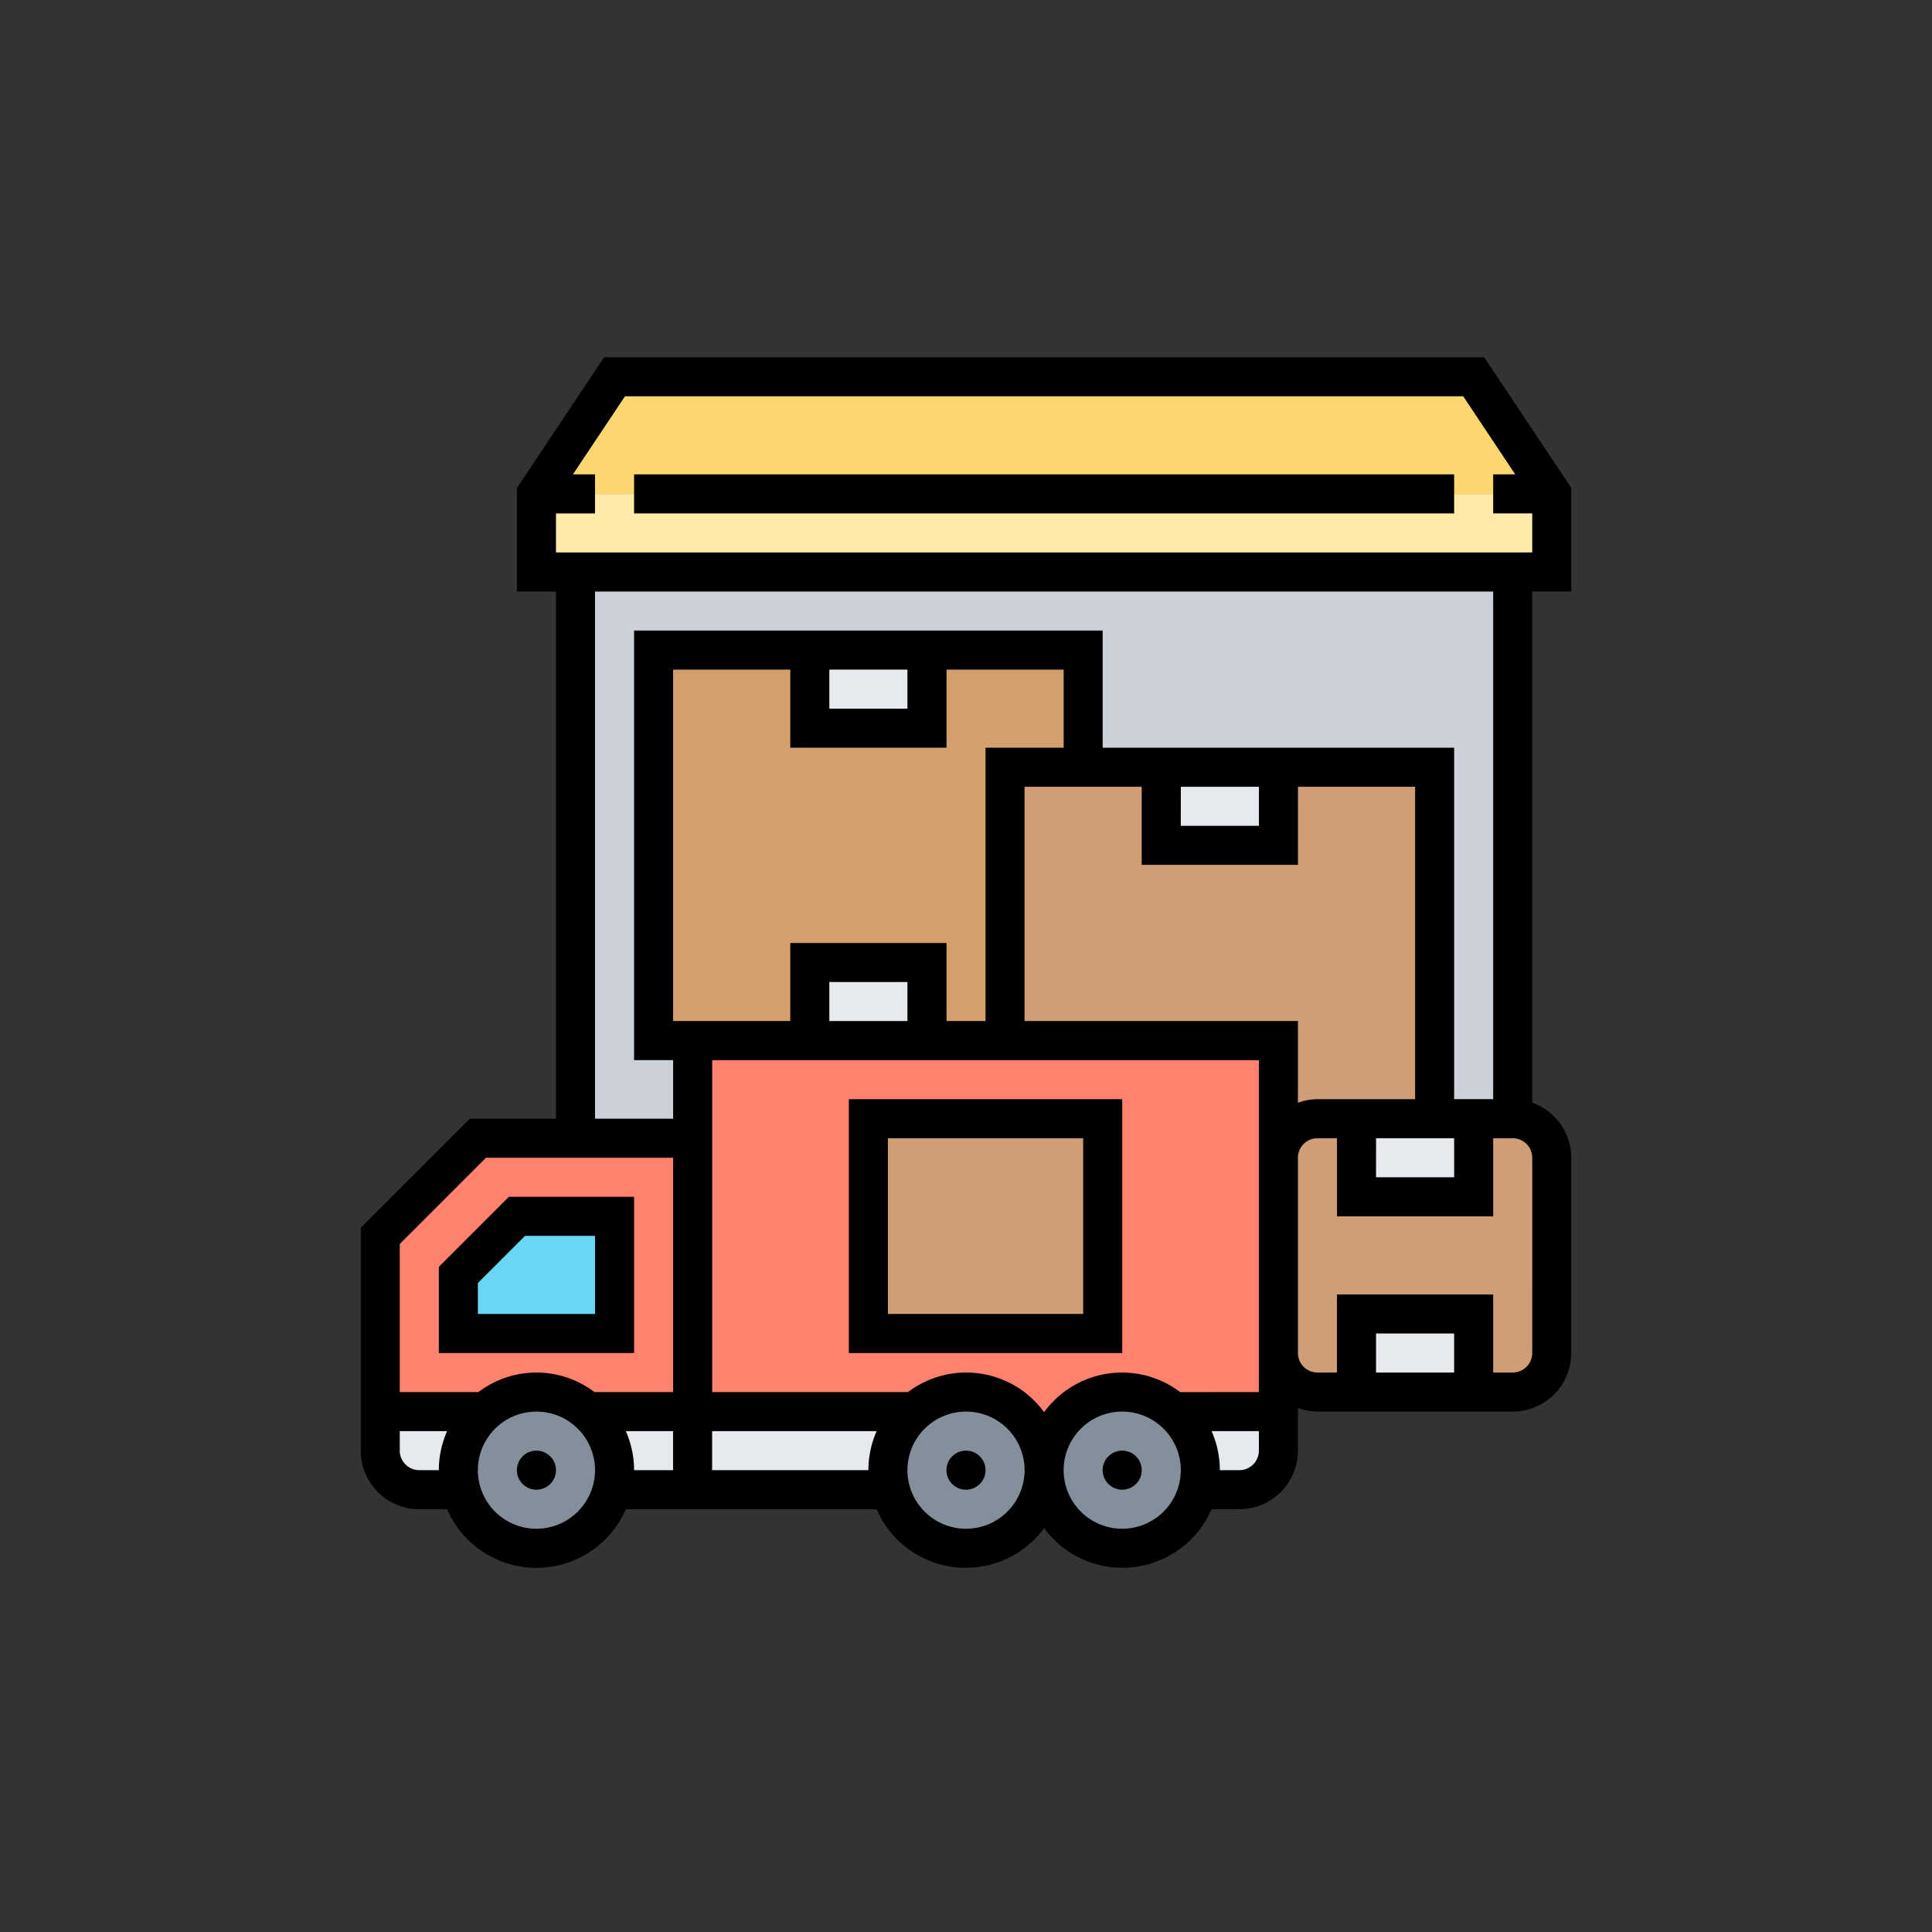 <svg id="Grupo_979564" data-name="Grupo 979564" xmlns="http://www.w3.org/2000/svg" width="156" height="156" viewBox="0 0 156 156">
  <rect x="0" y="0" width="156" height="156" fill="#333333" stroke="none"/>
  <rect id="Rectángulo_34178" data-name="Rectángulo 34178" width="156" height="156" fill="none"/>
  <g id="logistica_1_" data-name="logistica(1)" transform="translate(29.127 28.844)">
    <path id="Trazado_653651" data-name="Trazado 653651" d="M147.676,8l6.306,9.459H72L78.306,8Zm0,0" transform="translate(-57.811 -6.423)" fill="#fcd770"/>
    <path id="Trazado_653652" data-name="Trazado 653652" d="M153.982,56v6.306H72V56Zm0,0" transform="translate(-57.811 -44.964)" fill="#ffeaa7"/>
    <path id="Trazado_653653" data-name="Trazado 653653" d="M163.676,88v44.144h-6.306V103.766H128.991V94.306H94.306v31.532h3.153v7.883H88V88Zm0,0" transform="translate(-70.658 -70.658)" fill="#ccd1d9"/>
    <path id="Trazado_653654" data-name="Trazado 653654" d="M183.3,305.225v4.73h-8.45a6.3,6.3,0,0,0-10.469,4.73,6.3,6.3,0,0,0-10.469-4.73H136V280h47.3Zm0,0" transform="translate(-109.199 -224.82)" fill="#ff826e"/>
    <path id="Trazado_653655" data-name="Trazado 653655" d="M20.613,340.5a6.306,6.306,0,0,0-4.162,1.577H8V327.883L15.883,320H33.225v22.072h-8.45A6.276,6.276,0,0,0,20.613,340.5Zm0,0" transform="translate(-6.424 -256.937)" fill="#ff826e"/>
    <path id="Trazado_653656" data-name="Trazado 653656" d="M154.685,120v9.459h-6.306v22.072h-6.306v-6.306h-9.459v6.306H120V120h12.613v6.306h9.459V120Zm0,0" transform="translate(-96.352 -96.351)" fill="#d3a06c"/>
    <path id="Trazado_653657" data-name="Trazado 653657" d="M184,248h9.459v6.306H184Zm0,0" transform="translate(-147.739 -199.126)" fill="#e6e9ed"/>
    <path id="Trazado_653658" data-name="Trazado 653658" d="M184,120h9.459v6.306H184Zm0,0" transform="translate(-147.739 -96.351)" fill="#e6e9ed"/>
    <path id="Trazado_653659" data-name="Trazado 653659" d="M298.685,168v28.378h-9.459a3.162,3.162,0,0,0-3.153,3.153v-9.459H264V168h12.613v6.306h9.459V168Zm0,0" transform="translate(-211.973 -134.892)" fill="#cf9e76"/>
    <path id="Trazado_653660" data-name="Trazado 653660" d="M328,168h9.459v6.306H328Zm0,0" transform="translate(-263.361 -134.892)" fill="#e6e9ed"/>
    <path id="Trazado_653661" data-name="Trazado 653661" d="M394.919,312a3.162,3.162,0,0,1,3.153,3.153v15.766a3.162,3.162,0,0,1-3.153,3.153h-3.153v-6.306h-9.459v6.306h-3.153A3.162,3.162,0,0,1,376,330.919V315.153A3.162,3.162,0,0,1,379.153,312h3.153v6.306h9.459V312Zm0,0" transform="translate(-301.901 -250.513)" fill="#cf9e76"/>
    <g id="Grupo_979569" data-name="Grupo 979569" transform="translate(1.576 61.487)">
      <path id="Trazado_653662" data-name="Trazado 653662" d="M417.459,312v6.306H408V312Zm0,0" transform="translate(-329.171 -312)" fill="#e6e9ed"/>
      <path id="Trazado_653663" data-name="Trazado 653663" d="M408,392h9.459v6.306H408Zm0,0" transform="translate(-329.171 -376.234)" fill="#e6e9ed"/>
      <path id="Trazado_653664" data-name="Trazado 653664" d="M341.571,435.153a3.162,3.162,0,0,1-3.153,3.153h-3.153l-.189-.047a6.064,6.064,0,0,0,.189-1.53,6.279,6.279,0,0,0-2.144-4.73h8.45Zm0,0" transform="translate(-269.049 -408.351)" fill="#e6e9ed"/>
      <path id="Trazado_653665" data-name="Trazado 653665" d="M119.481,432H93.121a6.279,6.279,0,0,1,2.144,4.73,6.154,6.154,0,0,1-.189,1.53l.189.047h22.072l.189-.047a6.065,6.065,0,0,1-.189-1.53,6.279,6.279,0,0,1,2.144-4.73Zm0,0" transform="translate(-76.346 -408.351)" fill="#e6e9ed"/>
      <path id="Trazado_653666" data-name="Trazado 653666" d="M11.153,438.306A3.162,3.162,0,0,1,8,435.153V432h8.45a6.279,6.279,0,0,0-2.144,4.73,6.065,6.065,0,0,0,.189,1.53l-.189.047Zm0,0" transform="translate(-8 -408.351)" fill="#e6e9ed"/>
    </g>
    <path id="Trazado_653667" data-name="Trazado 653667" d="M40.189,431.836a6.065,6.065,0,0,1-.189-1.53,6.306,6.306,0,0,1,12.613,0,6.154,6.154,0,0,1-.189,1.53,6.3,6.3,0,0,1-12.234,0Zm0,0" transform="translate(-32.118 -340.442)" fill="#838f9b"/>
    <path id="Trazado_653668" data-name="Trazado 653668" d="M222.306,424a6.306,6.306,0,1,1-6.117,7.836,6.065,6.065,0,0,1-.189-1.53A6.321,6.321,0,0,1,222.306,424Zm0,0" transform="translate(-173.433 -340.441)" fill="#838f9b"/>
    <path id="Trazado_653669" data-name="Trazado 653669" d="M290.469,425.577a6.279,6.279,0,0,1,2.144,4.73,6.064,6.064,0,0,1-.189,1.53,6.315,6.315,0,1,1-1.955-6.259Zm0,0" transform="translate(-224.82 -340.441)" fill="#838f9b"/>
    <path id="Trazado_653670" data-name="Trazado 653670" d="M208,312h18.919v17.342H208Zm0,0" transform="translate(-167.009 -250.513)" fill="#cf9e76"/>
    <path id="Trazado_653671" data-name="Trazado 653671" d="M52.613,352v9.459H40v-4.73L44.73,352Zm0,0" transform="translate(-32.118 -282.631)" fill="#69d6f4"/>
    <path id="Trazado_653672" data-name="Trazado 653672" d="M67.153,449.577A1.577,1.577,0,1,1,65.577,448,1.577,1.577,0,0,1,67.153,449.577Zm0,0" transform="translate(-51.388 -359.712)"/>
    <path id="Trazado_653673" data-name="Trazado 653673" d="M307.153,449.577A1.577,1.577,0,1,1,305.577,448,1.577,1.577,0,0,1,307.153,449.577Zm0,0" transform="translate(-244.091 -359.712)"/>
    <path id="Trazado_653674" data-name="Trazado 653674" d="M243.153,449.577A1.577,1.577,0,1,1,241.577,448,1.577,1.577,0,0,1,243.153,449.577Zm0,0" transform="translate(-192.703 -359.712)"/>
    <path id="Trazado_653675" data-name="Trazado 653675" d="M47.766,344H37.654L32,349.654v6.959H47.766Zm-3.153,9.459H35.153v-2.5l3.806-3.806h5.654Zm0,0" transform="translate(-25.694 -276.207)"/>
    <path id="Trazado_653676" data-name="Trazado 653676" d="M97.747,18.919V10.558L90.708,0H19.651L12.612,10.558v8.361h3.153V61.487H8.806L0,70.293v18a4.736,4.736,0,0,0,4.73,4.73H6.974a7.867,7.867,0,0,0,14.429,0H41.659A7.843,7.843,0,0,0,55.18,94.546,7.843,7.843,0,0,0,68.7,93.018h2.245a4.736,4.736,0,0,0,4.73-4.73V84.845a4.664,4.664,0,0,0,1.577.29H93.017a4.736,4.736,0,0,0,4.73-4.73V64.64a4.723,4.723,0,0,0-3.153-4.44V18.919ZM21.339,3.153H89.021l4.2,6.306H91.441v3.153h3.153v3.153H15.765V12.613h3.153V9.459H17.134ZM10.112,64.64H25.225V83.559H18.87a7.738,7.738,0,0,0-9.362,0H3.153V71.6ZM37.837,25.225h6.306v3.153H37.837ZM47.3,31.532V25.225h9.459v6.306H50.45V53.6H47.3V47.3H34.684V53.6H25.225V25.225h9.459v6.306Zm18.919,3.153h6.306v3.153H66.216Zm9.459,6.306V34.685h9.459V59.91H77.252a4.664,4.664,0,0,0-1.577.29V53.6H53.6V34.685h9.459v6.306Zm6.306,22.072h6.306v3.153H81.982Zm-15.814,20.5A7.782,7.782,0,0,0,55.18,85.184a7.782,7.782,0,0,0-10.988-1.625H28.378v-26.8H72.522v26.8ZM44.144,53.6H37.837V50.45h6.306ZM4.729,89.865a1.58,1.58,0,0,1-1.577-1.577V86.712H6.974a7.8,7.8,0,0,0-.668,3.153Zm9.459,4.73a4.73,4.73,0,1,1,4.73-4.73A4.736,4.736,0,0,1,14.189,94.595ZM21.4,86.712h3.821v3.153H22.072a7.8,7.8,0,0,0-.668-3.153Zm6.974,3.153V86.712H41.659a7.8,7.8,0,0,0-.668,3.153Zm20.5,4.73a4.73,4.73,0,1,1,4.73-4.73A4.736,4.736,0,0,1,48.873,94.595Zm12.613,0a4.73,4.73,0,1,1,4.73-4.73A4.736,4.736,0,0,1,61.486,94.595Zm9.459-4.73H69.369a7.8,7.8,0,0,0-.668-3.153h3.821v1.577a1.58,1.58,0,0,1-1.577,1.577Zm17.342-7.883H81.982V78.829h6.306Zm6.306-1.577a1.58,1.58,0,0,1-1.577,1.577H91.441V75.676H78.828v6.306H77.252a1.58,1.58,0,0,1-1.577-1.577V64.64a1.58,1.58,0,0,1,1.577-1.577h1.577v6.306H91.441V63.063h1.577a1.58,1.58,0,0,1,1.577,1.577Zm-3.153-20.5H88.288V31.532H59.909V22.072H22.072V56.757h3.153v4.73H18.918V18.919H91.441Zm0,0"/>
    <path id="Trazado_653677" data-name="Trazado 653677" d="M200,304v20.5h22.072V304Zm18.919,17.342H203.153V307.153h15.766Zm0,0" transform="translate(-160.586 -244.09)"/>
    <path id="Trazado_653678" data-name="Trazado 653678" d="M112,48h66.216v3.153H112Zm0,0" transform="translate(-89.928 -38.541)"/>
  </g>
</svg>
